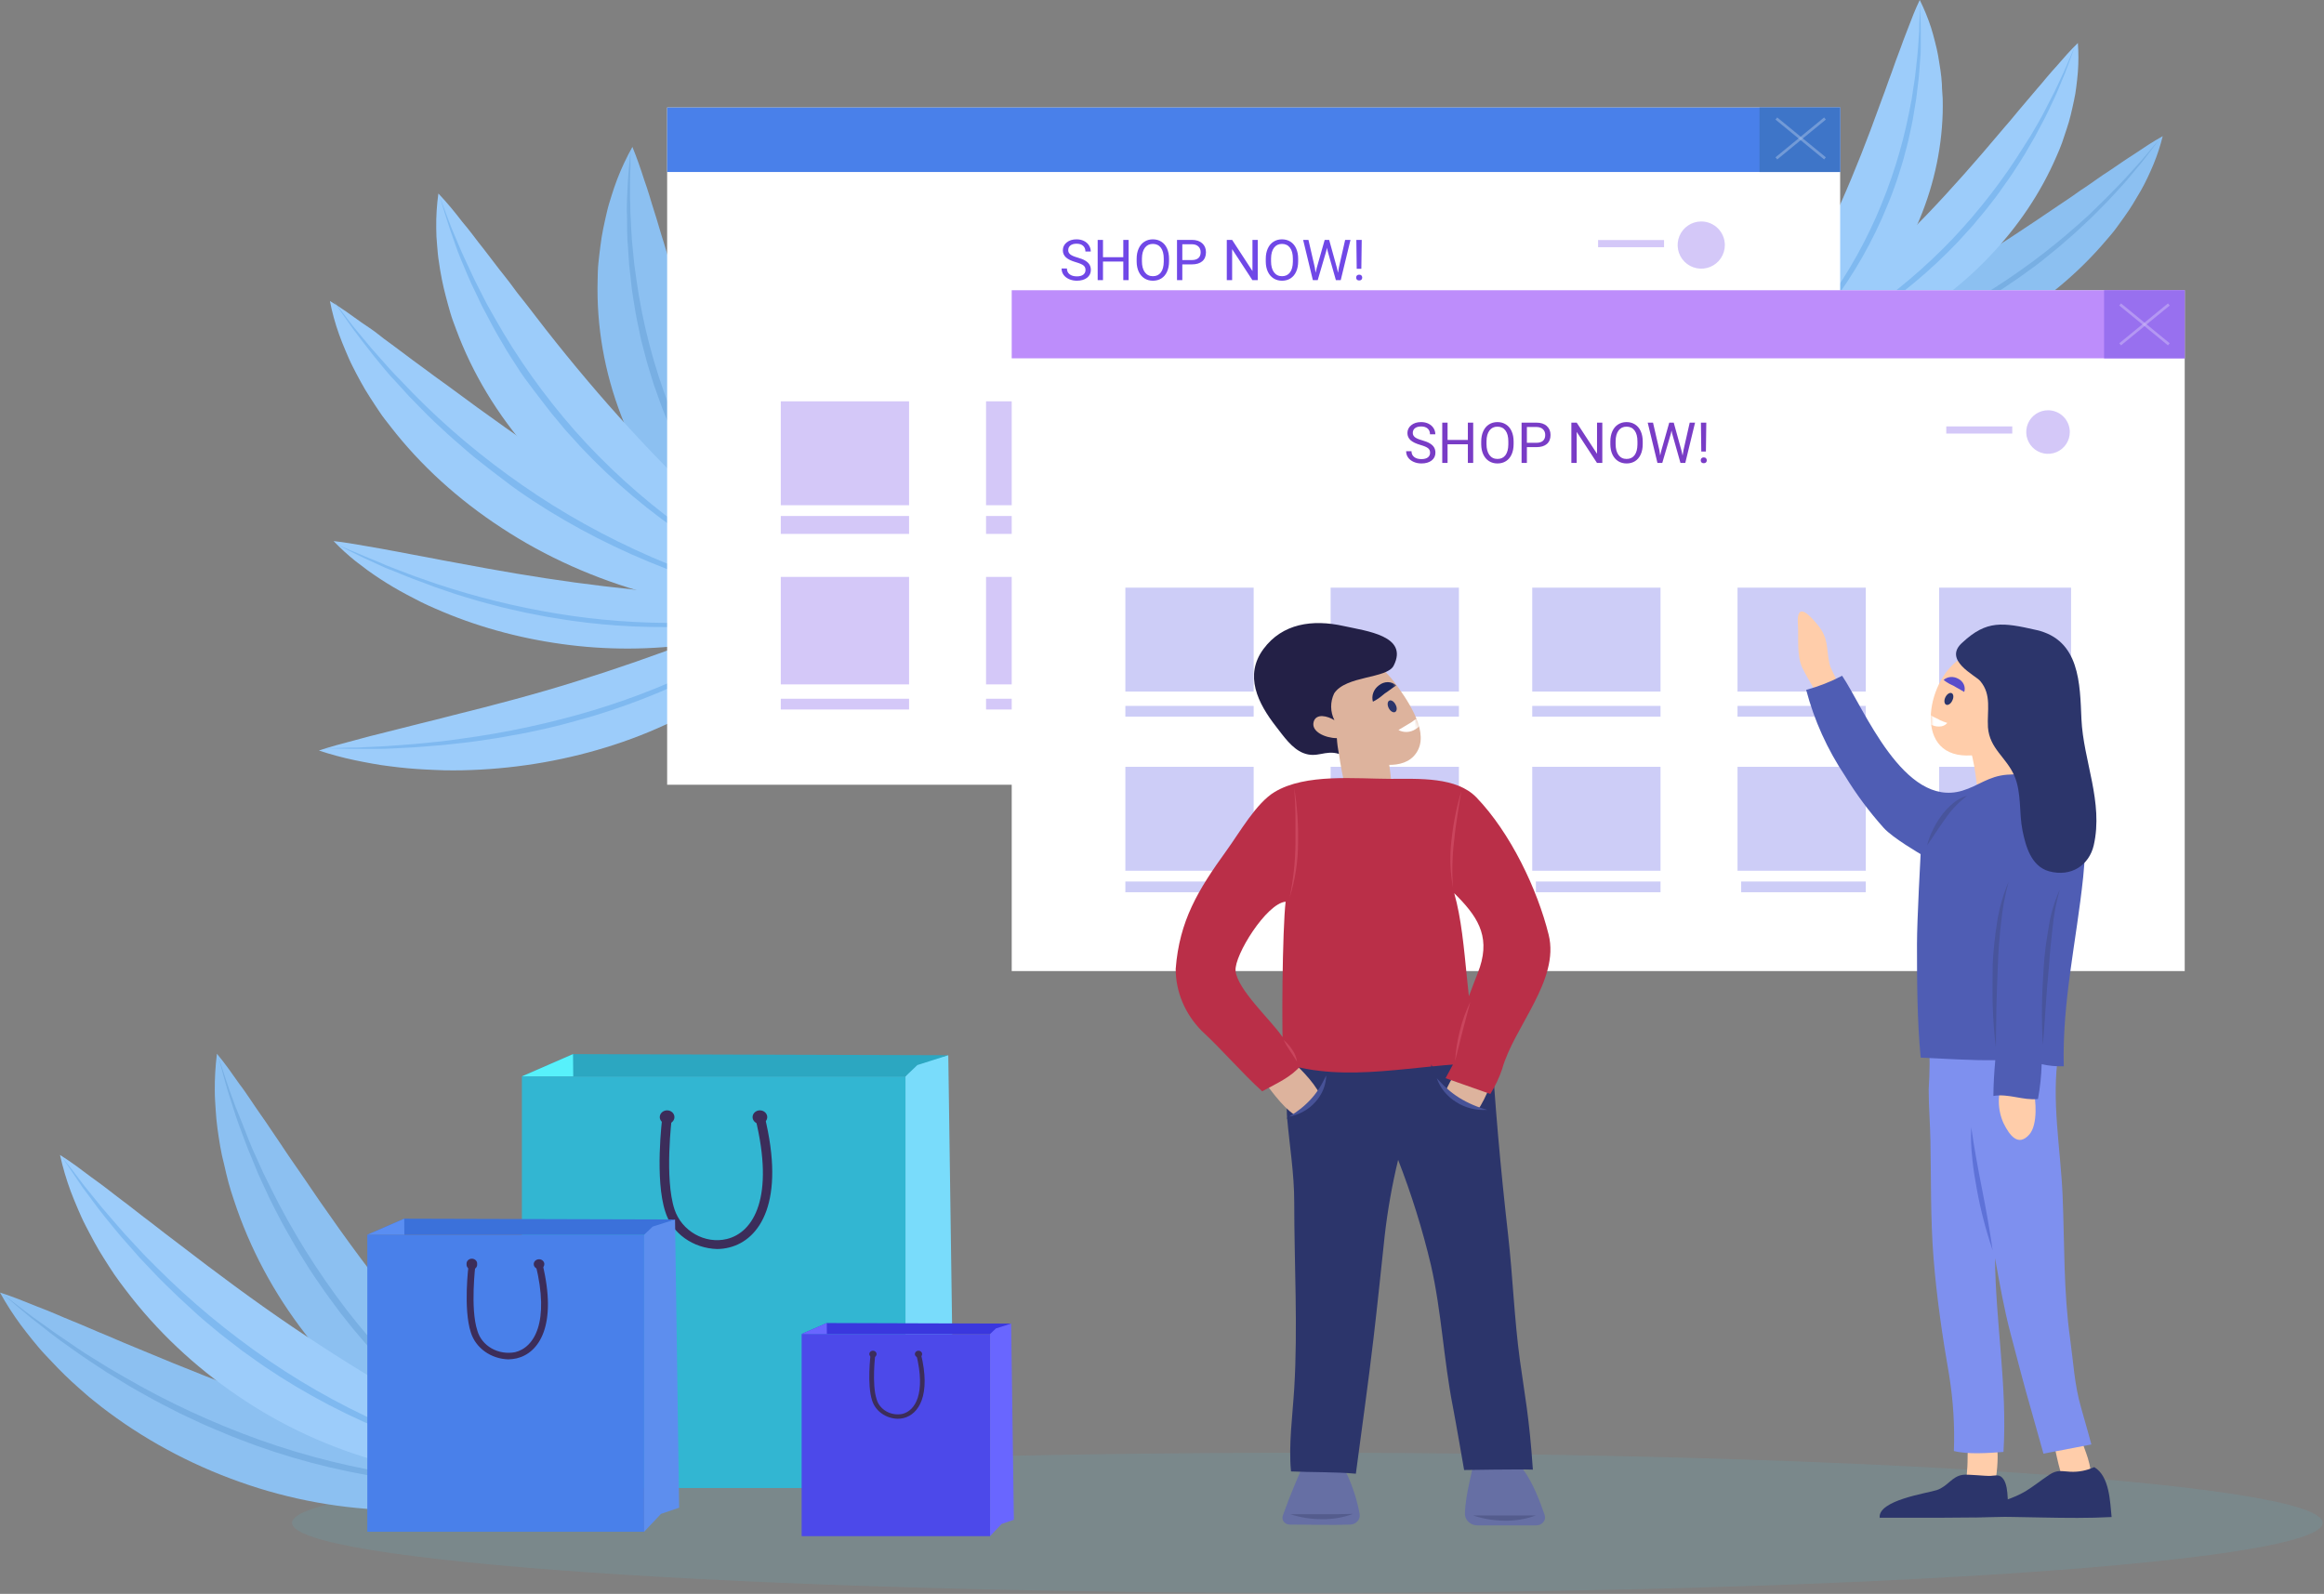 <svg width="640" height="439" viewBox="0 0 640 439" fill="none" xmlns="http://www.w3.org/2000/svg">
<rect x="0" y="0" width="640" height="439" fill="#808080" stroke="none"/>
<path opacity="0.39" d="M360.025 438.754C514.441 438.754 639.62 430.108 639.62 419.443C639.62 408.778 514.441 400.132 360.025 400.132C205.608 400.132 80.429 408.778 80.429 419.443C80.429 430.108 205.608 438.754 360.025 438.754Z" fill="#49CDEA" fill-opacity="0.28"/>
<path d="M228.14 171.73C226.366 168.869 224.75 166.122 223.154 163.392C221.557 160.662 220.059 157.964 218.581 155.217C215.625 149.871 212.846 144.623 210.224 139.375C205.001 128.879 200.37 118.449 196.428 107.839C192.486 97.228 188.761 86.438 185.391 75.288C184.977 73.882 184.504 72.492 184.07 71.086C183.636 69.68 183.262 68.274 182.809 66.852C181.882 64.024 181.133 61.163 180.187 58.269C179.695 56.814 179.3 55.359 178.847 53.904C178.394 52.449 177.921 50.961 177.389 49.49C176.443 46.531 175.418 43.539 174.156 40.465C172.54 43.348 171.144 46.313 169.978 49.343C169.406 50.83 168.894 52.351 168.421 53.871C167.948 55.392 167.455 56.912 167.12 58.449C166.41 61.522 165.701 64.629 165.346 67.751C165.129 69.304 164.972 70.874 164.794 72.443C164.617 74.013 164.617 75.566 164.578 77.152C164.238 89.834 166.442 102.475 171.101 114.558C175.748 126.737 182.954 138.139 192.387 148.236C197.125 153.254 202.505 157.831 208.431 161.888C211.395 163.923 214.53 165.781 217.812 167.446C221.048 169.195 224.513 170.632 228.14 171.73Z" fill="#8CC0F1"/>
<path d="M228.14 172.717C222.857 168.63 218.029 164.162 213.716 159.366C209.359 154.638 205.372 149.687 201.779 144.543C194.565 134.234 188.715 123.319 184.331 111.985C179.975 100.636 176.944 88.973 175.279 77.152L174.662 72.718L174.224 68.268C173.886 65.306 173.826 62.329 173.647 59.351C173.528 57.862 173.647 56.373 173.508 54.868V50.402C173.508 48.913 173.508 47.424 173.627 45.935V41.452C173.369 44.43 173.05 47.408 172.891 50.385L172.672 54.868C172.672 56.373 172.553 57.862 172.672 59.351C172.672 62.345 172.672 65.339 172.951 68.333L173.249 72.816L173.747 77.283C174.005 80.277 174.562 83.238 175.04 86.216C175.279 87.705 175.637 89.161 175.935 90.65C176.234 92.139 176.512 93.611 176.93 95.067L178.084 99.468C178.482 100.925 178.959 102.381 179.397 103.837L180.073 106.013L180.849 108.172C181.367 109.612 181.844 111.052 182.401 112.475C186.834 123.927 192.89 134.91 200.446 145.198C204.254 150.323 208.461 155.242 213.04 159.922C215.347 162.229 217.735 164.487 220.262 166.647C222.729 168.805 225.361 170.832 228.14 172.717Z" fill="#78AFE3"/>
<path d="M225.112 161.86C222.154 163.254 219.295 164.549 216.457 165.828C213.618 167.107 210.819 168.304 208.04 169.501C202.482 171.879 197.003 174.109 191.544 176.24C180.606 180.47 169.708 184.225 158.572 187.718C147.436 191.21 136.121 194.178 124.389 197.097L119.982 198.228L115.536 199.327C112.558 200.13 109.58 200.786 106.503 201.606C104.995 202.016 103.466 202.36 101.918 202.754C100.37 203.147 98.841 203.557 97.293 204C94.176 204.82 91.04 205.639 87.824 206.722C90.98 207.769 94.216 208.646 97.511 209.345C99.139 209.69 100.767 210.001 102.394 210.296C104.022 210.591 105.69 210.87 107.337 211.05C110.625 211.49 113.938 211.791 117.263 211.952C118.93 212.051 120.597 212.1 122.285 212.165C123.972 212.231 125.62 212.165 127.307 212.165C140.806 211.889 154.156 209.761 166.81 205.869C179.576 201.978 191.411 196.255 201.767 188.964C206.92 185.301 211.579 181.189 215.663 176.699C217.71 174.461 219.56 172.105 221.201 169.649C222.865 167.186 224.177 164.572 225.112 161.86Z" fill="#9CCCFA"/>
<path d="M226.121 161.86C221.997 165.791 217.453 169.416 212.543 172.692C207.685 176.006 202.58 179.072 197.258 181.873C186.603 187.442 175.242 192.056 163.373 195.635C151.494 199.207 139.223 201.842 126.728 203.504L122.044 204.136L117.319 204.621C114.183 204.978 111.026 205.14 107.87 205.399C106.282 205.528 104.694 205.593 103.126 205.674L98.362 205.901C96.774 205.901 95.186 205.901 93.597 205.998L88.833 206.111C92.009 206.111 95.186 206.273 98.382 206.273H103.146C104.734 206.273 106.322 206.273 107.91 206.16C111.086 205.982 114.282 205.884 117.438 205.577L122.202 205.188L126.927 204.67C130.103 204.362 133.22 203.828 136.356 203.375C137.944 203.148 139.473 202.824 141.041 202.549C142.609 202.274 144.157 202.015 145.706 201.675L150.331 200.671C151.859 200.331 153.388 199.926 154.916 199.554L157.199 198.938L159.462 198.307C160.971 197.886 162.499 197.481 163.988 197.012C175.979 193.367 187.4 188.579 198.012 182.747C203.289 179.82 208.328 176.618 213.099 173.162C215.461 171.429 217.764 169.632 219.948 167.738C222.163 165.892 224.225 163.929 226.121 161.86Z" fill="#7FB9F0"/>
<path d="M224.102 166.407C220.703 164.784 217.502 163.323 214.34 161.814C211.178 160.304 208.115 158.746 205.092 157.237C199.025 154.186 193.235 151.102 187.485 147.986C176.082 141.721 165.273 135.197 154.721 128.331C144.168 121.466 133.991 114.179 123.676 106.518C122.391 105.561 121.067 104.619 119.723 103.662C118.38 102.704 117.154 101.714 115.771 100.74C113.103 98.842 110.554 96.813 107.867 94.865C106.483 93.908 105.179 92.885 103.914 91.879C102.65 90.873 101.089 89.883 99.606 88.86C96.82 86.848 94.014 84.819 90.852 82.904C91.452 86.013 92.297 89.087 93.382 92.106C93.915 93.599 94.508 95.093 95.14 96.569C95.773 98.046 96.385 99.523 97.117 100.935C98.579 103.808 100.081 106.681 101.879 109.423C102.748 110.803 103.677 112.166 104.586 113.546C105.495 114.925 106.562 116.208 107.57 117.522C115.804 128.146 126.136 137.57 138.141 145.405C150.238 153.357 163.953 159.489 178.651 163.518C185.974 165.483 193.534 166.794 201.199 167.429C205.032 167.762 208.889 167.859 212.739 167.721C216.576 167.639 220.388 167.198 224.102 166.407Z" fill="#9CCCFA"/>
<path d="M225.112 166.795C218.008 165.81 211.024 164.308 204.241 162.308C197.44 160.387 190.793 158.115 184.338 155.505C171.449 150.26 159.283 143.882 148.051 136.482C136.825 129.072 126.487 120.79 117.18 111.749L113.76 108.355L110.42 104.864C108.068 102.563 106.013 100.116 103.878 97.734C102.772 96.559 101.783 95.319 100.756 94.096L97.692 90.425C96.684 89.185 95.716 87.912 94.787 86.656L91.862 82.904C93.641 85.498 95.4 88.092 97.257 90.653L100.123 94.438C101.092 95.711 102.1 96.984 103.068 98.207C105.044 100.638 107.021 103.102 109.333 105.5L112.594 109.089L115.994 112.564C118.227 114.93 120.678 117.132 123.069 119.368C124.255 120.493 125.56 121.554 126.785 122.631C128.01 123.707 129.256 124.817 130.58 125.894L134.533 129.01C135.837 130.054 137.201 131.016 138.485 132.028L140.462 133.529L142.438 134.965C143.841 135.927 145.205 136.906 146.628 137.82C158.027 145.316 170.467 151.663 183.686 156.729C190.265 159.228 197.031 161.375 203.944 163.157C207.403 164.021 210.901 164.788 214.419 165.441C217.945 166.078 221.516 166.53 225.112 166.795Z" fill="#7FB9F0"/>
<path d="M222.083 163.834C219.319 161.575 216.732 159.398 214.185 157.287C211.638 155.175 209.189 152.933 206.76 150.739C201.922 146.434 197.282 142.162 192.8 137.873C183.776 129.263 175.482 120.539 167.544 111.519C159.606 102.5 152.123 93.252 144.659 83.43C143.75 82.219 142.684 81.024 141.815 79.796C140.946 78.569 139.979 77.325 139.011 76.097C137.037 73.658 135.24 71.186 133.245 68.633C132.218 67.389 131.271 66.096 130.303 64.835C129.336 63.575 128.328 62.282 127.242 61.021C125.268 58.451 123.155 55.849 120.726 53.295C120.284 56.452 120.086 59.628 120.134 62.806C120.134 64.377 120.213 65.948 120.371 67.52C120.489 69.157 120.627 70.679 120.884 72.218C121.314 75.341 121.933 78.444 122.74 81.515C123.135 83.054 123.57 84.576 124.004 86.115C124.438 87.653 125.031 89.143 125.584 90.649C130.075 102.802 136.982 114.249 146.021 124.516C155.062 134.883 166.254 143.834 179.076 150.952C185.486 154.484 192.339 157.431 199.513 159.742C203.109 160.898 206.797 161.844 210.551 162.574C214.325 163.359 218.194 163.781 222.083 163.834Z" fill="#9CCCFA"/>
<path d="M223.093 164.821C216.517 162.308 210.226 159.316 204.295 155.881C198.332 152.522 192.632 148.858 187.226 144.911C176.442 136.99 166.716 128.141 158.215 118.516C149.759 108.868 142.44 98.577 136.357 87.783L134.072 83.739L131.966 79.612C130.515 76.878 129.323 74.062 127.992 71.294C127.316 69.903 126.74 68.495 126.144 67.07L124.355 62.846C123.779 61.438 123.302 59.997 122.746 58.572L121.136 54.282C122.031 57.18 122.885 60.095 123.859 62.977L125.349 67.267C125.866 68.707 126.362 70.148 126.978 71.556C128.19 74.373 129.303 77.238 130.694 80.005L132.681 84.181L134.867 88.307C136.258 91.074 137.907 93.743 139.497 96.494C140.292 97.853 141.206 99.146 142.04 100.472C142.875 101.799 143.729 103.141 144.683 104.418L147.525 108.201C148.459 109.494 149.512 110.739 150.446 112L151.916 113.899L153.466 115.749C154.519 116.977 155.453 118.238 156.606 119.45C165.178 129.183 175.116 138.048 186.213 145.86C191.78 149.727 197.641 153.299 203.759 156.552C206.839 158.19 209.978 159.663 213.197 161.055C216.389 162.492 219.695 163.75 223.093 164.821Z" fill="#7FB9F0"/>
<path d="M225.112 165.084C221.986 165.084 219.018 165.084 216.07 164.957C213.122 164.83 210.234 164.783 207.385 164.672C201.687 164.451 196.101 164.15 190.627 163.771C179.627 163.012 168.864 161.873 158.259 160.433C147.655 158.994 136.931 157.144 126.069 155.088C124.704 154.819 123.339 154.581 121.954 154.328L117.839 153.537C115.049 153.063 112.299 152.462 109.45 151.956C108.026 151.719 106.621 151.418 105.177 151.165C103.733 150.912 102.308 150.643 100.824 150.406C97.916 149.9 94.889 149.362 91.862 149.03C93.739 150.99 95.774 152.85 97.955 154.597C99.05 155.451 100.158 156.29 101.279 157.112C102.407 157.934 103.554 158.694 104.761 159.5C107.122 161.043 109.578 162.49 112.121 163.834C113.387 164.514 114.673 165.163 115.959 165.827C117.245 166.491 118.591 167.045 119.916 167.646C130.764 172.421 142.533 175.714 154.737 177.389C166.969 179.096 179.483 179.053 191.695 177.262C197.809 176.358 203.78 174.921 209.502 172.976C212.361 172.012 215.132 170.886 217.791 169.607C220.438 168.326 222.894 166.808 225.112 165.084Z" fill="#9CCCFA"/>
<path d="M226.121 166.335C220.655 167.909 215.029 169.078 209.309 169.826C203.62 170.659 197.873 171.201 192.102 171.45C180.558 171.867 168.993 171.262 157.607 169.648C146.224 168.015 135.058 165.493 124.26 162.114L120.304 160.847L116.349 159.467C113.659 158.574 111.068 157.502 108.437 156.512C107.112 156.041 105.826 155.489 104.481 154.888L100.526 153.264C99.22 152.728 97.974 152.128 96.708 151.641L92.871 150.017C95.344 151.267 97.796 152.534 100.308 153.735L104.106 155.473C105.391 156.057 106.637 156.658 107.943 157.096C110.553 158.152 113.125 159.272 115.854 160.214L119.81 161.708L123.766 163.055C126.436 163.997 129.185 164.777 131.934 165.589C133.299 165.994 134.703 166.319 136.088 166.693C137.472 167.066 138.837 167.44 140.261 167.732L144.474 168.69C145.878 168.982 147.303 169.242 148.727 169.518L150.843 169.924L152.979 170.265C154.423 170.492 155.847 170.752 157.271 170.947C168.768 172.576 180.459 173.083 192.102 172.457C197.909 172.123 203.683 171.477 209.388 170.525C212.236 170.021 215.065 169.469 217.854 168.787C220.672 168.121 223.434 167.302 226.121 166.335Z" fill="#7FB9F0"/>
<path d="M477.479 108.565C479.088 106.215 480.557 103.963 482.027 101.711C483.496 99.459 484.847 97.256 486.217 95.053C488.865 90.702 491.427 86.35 493.903 81.999C498.749 73.334 503.038 64.718 506.951 55.89C510.863 47.062 514.338 38.152 517.675 28.883C518.072 27.725 518.549 26.582 518.966 25.407C519.383 24.233 519.78 23.074 520.217 21.899C521.13 19.549 521.885 17.15 522.818 14.768C523.295 13.56 523.692 12.353 524.149 11.145C524.606 9.938 525.063 8.698 525.559 7.474C526.492 5.026 527.426 2.578 528.677 0C529.909 2.484 530.951 5.029 531.795 7.621C532.192 8.893 532.55 10.182 532.867 11.472C533.185 12.761 533.523 14.05 533.741 15.355C534.178 17.95 534.635 20.577 534.774 23.204C534.774 24.51 534.933 25.832 534.992 27.153C535.052 28.475 534.992 29.781 534.992 31.102C534.683 41.755 532.255 52.294 527.803 62.303C523.367 72.367 516.835 81.72 508.5 89.946C504.322 94.01 499.628 97.697 494.499 100.944C491.937 102.558 489.243 104.025 486.436 105.334C483.615 106.696 480.608 107.78 477.479 108.565Z" fill="#9CCCFA"/>
<path d="M477.479 109.552C482.04 106.269 486.239 102.662 490.026 98.773C493.881 94.92 497.44 90.873 500.681 86.656C507.125 78.201 512.465 69.213 516.614 59.842C520.754 50.445 523.814 40.751 525.755 30.888L526.472 27.181L527.03 23.457C527.468 20.975 527.647 18.477 527.946 15.995C528.106 14.753 528.165 13.496 528.265 12.255L528.524 8.499C528.524 7.241 528.524 6 528.643 4.743L528.783 0.987C528.783 3.485 528.962 6 528.962 8.499V12.271C528.962 13.529 528.962 14.786 528.822 16.027C528.623 18.542 528.504 21.057 528.145 23.555L527.687 27.295L527.07 31.035C526.711 33.55 526.114 35.934 525.576 38.498C525.317 39.723 524.939 40.947 524.62 42.188C524.302 43.43 524.003 44.654 523.585 45.863L522.429 49.521C522.031 50.746 521.553 51.938 521.135 53.146L520.458 54.894L519.721 56.674C519.203 57.866 518.745 59.074 518.207 60.25C514.005 69.718 508.478 78.755 501.737 87.179C498.354 91.359 494.648 95.357 490.644 99.149C488.652 101.011 486.541 102.84 484.35 104.587C482.194 106.363 479.899 108.021 477.479 109.552Z" fill="#7FB9F0"/>
<path d="M480.507 104.016C483.399 102.796 486.152 101.609 488.864 100.422C491.577 99.235 494.189 98.015 496.842 96.828C502.028 94.421 507.067 91.987 511.96 89.526C521.753 84.648 531.087 79.395 540.201 73.915C549.316 68.434 558.151 62.531 567.146 56.417C568.263 55.653 569.42 54.904 570.557 54.124C571.693 53.343 572.79 52.498 573.947 51.782C576.261 50.254 578.495 48.53 580.868 47.05C582.065 46.286 583.201 45.424 584.378 44.659C585.555 43.895 586.771 43.033 588.008 42.269C590.421 40.643 592.855 39.017 595.587 37.504C594.944 40.108 594.105 42.677 593.074 45.196C592.555 46.448 591.997 47.668 591.419 48.904C590.84 50.14 590.222 51.343 589.544 52.53C588.168 54.888 586.791 57.279 585.156 59.523C584.358 60.678 583.521 61.8 582.703 62.922C581.885 64.044 580.948 65.117 580.03 66.174C572.681 74.87 563.617 82.513 553.205 88.794C542.816 95.105 531.132 99.857 518.701 102.829C512.511 104.281 506.144 105.176 499.714 105.495C496.505 105.664 493.285 105.636 490.081 105.414C486.833 105.26 483.619 104.79 480.507 104.016Z" fill="#8CC0F1"/>
<path d="M480.507 104.617C486.421 104.004 492.254 102.961 497.939 101.499C503.653 100.088 509.25 98.383 514.699 96.393C525.615 92.374 535.971 87.407 545.586 81.579C555.225 75.711 564.163 69.112 572.278 61.869L575.325 59.138L578.254 56.263C580.232 54.405 582.053 52.434 583.952 50.511C584.902 49.558 585.792 48.556 586.683 47.571L589.334 44.63C590.224 43.645 591.055 42.611 591.926 41.593L594.578 38.491C592.975 40.608 591.412 42.724 589.75 44.792L587.197 47.861C586.346 48.895 585.495 49.929 584.585 50.915C582.765 52.886 581.004 54.906 579.065 56.812L576.196 59.704L573.208 62.515C571.229 64.405 569.132 66.166 567.054 67.975C566.006 68.88 564.898 69.704 563.829 70.593C562.761 71.481 561.633 72.418 560.544 73.194L557.161 75.649C556.033 76.473 554.846 77.265 553.698 78.04L551.957 79.236L550.157 80.383C548.95 81.126 547.782 81.902 546.555 82.645C536.844 88.524 526.317 93.448 515.193 97.314C509.641 99.226 503.944 100.845 498.137 102.161C495.229 102.775 492.32 103.324 489.372 103.777C486.443 104.216 483.482 104.497 480.507 104.617Z" fill="#78AFE3"/>
<path d="M482.526 101.648C484.938 99.835 487.21 98.07 489.443 96.322C491.675 94.574 493.828 92.826 495.941 91.094C500.186 87.615 504.252 84.168 508.179 80.688C516.052 73.728 523.387 66.654 530.443 59.319C537.498 51.983 544.156 44.37 550.833 36.447C551.65 35.45 552.527 34.47 553.384 33.474C554.241 32.477 555.038 31.464 555.896 30.451C557.65 28.458 559.264 26.4 561.058 24.358C561.975 23.345 562.812 22.299 563.689 21.253C564.566 20.208 565.483 19.179 566.42 18.149C568.233 16.042 570.067 13.934 572.22 11.843C572.419 14.509 572.419 17.183 572.22 19.848C572.12 21.172 571.961 22.479 571.801 23.802C571.642 25.125 571.442 26.432 571.143 27.723C570.585 30.304 570.027 32.934 569.15 35.467C568.732 36.741 568.313 38.015 567.875 39.29C567.436 40.564 566.878 41.789 566.34 43.047C562.025 53.079 555.729 62.461 547.704 70.82C539.7 79.232 529.95 86.421 518.902 92.058C513.402 94.839 507.547 97.118 501.442 98.855C498.401 99.717 495.291 100.405 492.134 100.913C488.976 101.458 485.753 101.705 482.526 101.648Z" fill="#9CCCFA"/>
<path d="M482.526 102.643C488.03 100.718 493.313 98.387 498.312 95.678C503.377 93.001 508.234 90.063 512.854 86.881C522.076 80.548 530.463 73.423 537.874 65.626C545.278 57.755 551.772 49.325 557.271 40.446L559.343 37.176L561.316 33.775C562.638 31.519 563.743 29.197 564.947 26.892C565.578 25.764 566.111 24.586 566.663 23.409L568.301 19.91C568.854 18.749 569.327 17.556 569.821 16.378L571.36 12.83C570.491 15.234 569.663 17.654 568.716 20.041L567.236 23.605C566.742 24.782 566.269 25.992 565.697 27.153C564.572 29.491 563.526 31.846 562.263 34.135L560.428 37.585L558.455 40.986C557.192 43.275 555.692 45.466 554.272 47.689C553.561 48.801 552.752 49.864 551.983 50.959C551.213 52.055 550.483 53.134 549.654 54.23L547.188 57.418C546.359 58.464 545.471 59.478 544.603 60.524L543.321 62.078L541.959 63.582C541.032 64.579 540.144 65.609 539.216 66.59C531.736 74.477 523.166 81.611 513.683 87.846C508.955 90.939 503.985 93.768 498.805 96.316C496.201 97.574 493.557 98.768 490.912 99.847C488.194 100.93 485.392 101.863 482.526 102.643Z" fill="#7FB9F0"/>
<path d="M156.972 410.717C154.325 408.246 151.827 405.859 149.384 403.49C146.941 401.121 144.572 398.735 142.259 396.383C137.608 391.702 133.142 387.015 128.86 382.322C120.255 372.931 112.297 363.42 104.672 353.603C97.048 343.785 89.867 333.627 82.724 323.043C81.835 321.713 80.873 320.418 79.985 319.089C79.097 317.759 78.134 316.396 77.283 315.066C75.432 312.39 73.674 309.646 71.731 306.919C70.75 305.573 69.88 304.175 68.918 302.795C67.956 301.414 67.067 300.016 65.975 298.636C64.014 295.841 62.052 293.011 59.739 290.233C59.313 293.627 59.115 297.043 59.147 300.46C59.147 302.164 59.276 303.868 59.387 305.573C59.498 307.277 59.628 308.982 59.868 310.686C60.349 314.095 60.831 317.418 61.719 320.725C62.089 322.429 62.515 324.134 62.922 325.702C63.329 327.27 63.903 328.974 64.439 330.61C68.762 343.767 75.388 356.185 84.056 367.374C92.713 378.663 103.448 388.47 115.776 396.349C121.92 400.233 128.496 403.501 135.393 406.098C138.831 407.332 142.355 408.351 145.942 409.149C149.54 410.065 153.241 410.591 156.972 410.717Z" fill="#8CC0F1"/>
<path d="M157.305 411.551C151.035 408.747 145.047 405.439 139.409 401.666C133.707 397.965 128.262 393.941 123.105 389.616C112.814 380.924 103.547 371.258 95.456 360.777C87.392 350.254 80.416 339.058 74.618 327.337L72.453 322.94L70.436 318.474C69.048 315.526 67.9 312.458 66.734 309.458C66.087 307.958 65.55 306.407 64.884 304.89L63.2 300.305C62.644 298.771 62.182 297.203 61.663 295.669L60.127 291.033C60.979 294.17 61.775 297.306 62.718 300.425L64.199 305.095C64.698 306.646 65.18 308.197 65.753 309.731C66.901 312.782 67.974 315.884 69.288 318.883L71.139 323.417L73.212 327.9C74.544 330.899 76.117 333.797 77.635 336.728C78.393 338.194 79.263 339.609 80.077 341.057C80.892 342.506 81.688 343.938 82.576 345.335L85.222 349.562C86.111 350.96 87.073 352.306 88.017 353.687L89.423 355.749L90.904 357.778C91.903 359.107 92.865 360.471 93.883 361.8C102.055 372.391 111.539 382.069 122.143 390.638C127.412 394.881 132.976 398.804 138.798 402.382C141.741 404.086 144.72 405.79 147.792 407.375C150.862 408.955 154.04 410.35 157.305 411.551Z" fill="#78AFE3"/>
<path d="M151.957 406.677C148.255 405.978 144.813 405.262 141.389 404.547C137.966 403.831 134.597 403.047 131.266 402.297C124.641 400.746 118.201 399.144 111.853 397.439C99.176 394.031 86.943 390.144 74.84 385.866C62.737 381.588 50.708 376.765 38.493 371.652C36.976 371.004 35.421 370.391 33.885 369.743L29.259 367.766C26.113 366.505 23.059 365.09 19.839 363.812C18.229 363.181 16.674 362.482 15.064 361.8C13.454 361.119 11.826 360.471 10.16 359.84C6.884 358.511 3.59 357.147 0 356.022C1.685 359.063 3.57 362.006 5.644 364.834C6.699 366.249 7.773 367.629 8.883 368.993C9.993 370.356 11.104 371.72 12.307 372.998C14.694 375.555 17.119 378.111 19.709 380.498C21.023 381.708 22.356 382.867 23.688 384.043C25.021 385.219 26.446 386.293 27.871 387.452C39.238 396.239 52.108 403.23 65.957 408.143C79.818 413.098 94.525 415.747 109.392 415.966C116.785 416.028 124.163 415.348 131.396 413.938C134.999 413.244 138.543 412.31 142 411.143C145.495 410.014 148.836 408.515 151.957 406.677Z" fill="#8CC0F1"/>
<path d="M152.771 407.172C145.939 408.071 139.033 408.402 132.136 408.16C125.231 408.002 118.345 407.432 111.52 406.456C97.85 404.503 84.448 401.2 71.546 396.604C58.598 391.963 46.16 386.193 34.404 379.373L29.999 376.816L25.668 374.123C22.763 372.419 20.006 370.391 17.174 368.499C15.749 367.578 14.38 366.573 13.01 365.584L8.883 362.636C7.514 361.647 6.2 360.573 4.849 359.551L0.814 356.449C3.387 358.647 5.922 360.863 8.55 362.994L12.566 366.13C13.898 367.186 15.212 368.243 16.619 369.232C19.376 371.192 22.171 373.237 24.984 375.078L29.259 377.89L33.645 380.566C36.532 382.407 39.567 383.975 42.565 385.679C44.045 386.514 45.618 387.247 47.136 388.048C48.653 388.849 50.19 389.633 51.763 390.332L56.463 392.514C58.036 393.213 59.628 393.86 61.219 394.525L63.607 395.531L66.031 396.468C67.66 397.065 69.251 397.712 70.898 398.292C83.928 402.93 97.507 406.134 111.353 407.836C118.246 408.645 125.188 409.038 132.136 409.013C135.597 409.013 139.057 408.842 142.518 408.552C145.965 408.298 149.389 407.837 152.771 407.172Z" fill="#78AFE3"/>
<path d="M149.088 404.445C145.738 402.877 142.592 401.326 139.465 399.775C136.337 398.224 133.321 396.656 130.341 395.105C124.37 391.968 118.552 388.81 112.889 385.628C101.6 379.186 90.848 372.453 80.337 365.329C69.825 358.204 59.646 350.62 49.32 342.677C48.024 341.672 46.692 340.7 45.396 339.695L41.492 336.661C38.789 334.667 36.236 332.553 33.497 330.525C32.127 329.52 30.813 328.446 29.444 327.406C28.074 326.366 26.686 325.327 25.261 324.321C22.467 322.225 19.709 320.094 16.526 318.117C17.27 321.489 18.246 324.814 19.45 328.071C20.061 329.673 20.709 331.275 21.393 332.86C22.078 334.445 22.763 336.03 23.559 337.547C25.15 340.615 26.742 343.7 28.63 346.615C29.555 348.08 30.48 349.546 31.461 350.995C32.442 352.444 33.515 353.841 34.57 355.239C43.074 366.484 53.527 376.365 65.513 384.486C77.491 392.69 90.949 398.881 105.265 402.774C112.377 404.677 119.693 405.86 127.084 406.302C130.78 406.551 134.491 406.551 138.188 406.302C141.887 406.073 145.545 405.45 149.088 404.445Z" fill="#9CCCFA"/>
<path d="M149.736 405.109C142.883 404.286 136.126 402.894 129.545 400.95C122.907 399.095 116.404 396.852 110.076 394.235C97.403 388.975 85.379 382.479 74.211 374.856C63.011 367.194 52.62 358.577 43.176 349.12L39.641 345.557L36.236 341.893C33.904 339.473 31.813 336.899 29.61 334.394C28.482 333.149 27.464 331.837 26.409 330.559L23.263 326.673C22.226 325.377 21.264 324.031 20.246 322.701L17.174 318.815C19.025 321.56 20.875 324.321 22.726 327.031L25.706 331.036C26.686 332.365 27.667 333.712 28.741 335.007C30.85 337.581 32.904 340.206 35.181 342.694L38.493 346.461L41.973 350.125C44.249 352.597 46.729 354.898 49.135 357.25C50.356 358.426 51.651 359.516 52.836 360.658C54.02 361.8 55.334 362.942 56.667 364.067L60.59 367.323C61.904 368.396 63.274 369.402 64.624 370.442L66.642 372.01L68.733 373.493C70.121 374.481 71.49 375.487 72.915 376.441C84.243 384.1 96.511 390.501 109.466 395.513C115.903 398.007 122.512 400.108 129.249 401.803C132.617 402.621 136.004 403.354 139.428 403.933C142.831 404.538 146.275 404.93 149.736 405.109Z" fill="#7FB9F0"/>
<path d="M506.754 29.609H183.723V216.143H506.754V29.609Z" fill="white"/>
<path d="M506.754 29.609H183.723V47.374H506.754V29.609Z" fill="#4980EA"/>
<path d="M506.754 29.609H484.545V47.374H506.754V29.609Z" fill="#3E75C8"/>
<g opacity="0.52">
<path opacity="0.52" d="M489.186 32.642L502.578 43.62" stroke="white" stroke-width="0.75" stroke-miterlimit="10"/>
<path opacity="0.52" d="M502.578 32.642L489.186 43.62" stroke="white" stroke-width="0.75" stroke-miterlimit="10"/>
</g>
<path d="M296.292 72.221C295.037 71.861 294.123 71.419 293.55 70.896C292.981 70.368 292.696 69.718 292.696 68.946C292.696 68.072 293.044 67.351 293.74 66.783C294.441 66.209 295.35 65.922 296.467 65.922C297.229 65.922 297.907 66.069 298.501 66.364C299.1 66.658 299.562 67.064 299.887 67.582C300.217 68.1 300.382 68.667 300.382 69.281H298.912C298.912 68.611 298.699 68.085 298.272 67.704C297.846 67.318 297.244 67.125 296.467 67.125C295.746 67.125 295.182 67.285 294.776 67.605C294.375 67.92 294.174 68.359 294.174 68.923C294.174 69.375 294.365 69.758 294.745 70.073C295.131 70.383 295.784 70.667 296.703 70.926C297.627 71.185 298.348 71.472 298.866 71.787C299.389 72.097 299.775 72.46 300.024 72.876C300.278 73.293 300.405 73.783 300.405 74.346C300.405 75.245 300.055 75.966 299.354 76.51C298.653 77.048 297.716 77.317 296.543 77.317C295.781 77.317 295.07 77.172 294.41 76.883C293.75 76.588 293.24 76.187 292.879 75.679C292.524 75.172 292.346 74.595 292.346 73.95H293.816C293.816 74.621 294.062 75.151 294.555 75.542C295.053 75.928 295.715 76.121 296.543 76.121C297.315 76.121 297.907 75.964 298.318 75.649C298.729 75.334 298.935 74.905 298.935 74.362C298.935 73.818 298.745 73.399 298.364 73.105C297.983 72.805 297.292 72.511 296.292 72.221ZM310.81 77.165H309.34V72.038H303.749V77.165H302.286V66.074H303.749V70.843H309.34V66.074H310.81V77.165ZM321.939 71.978C321.939 73.064 321.756 74.014 321.39 74.826C321.025 75.634 320.507 76.251 319.836 76.677C319.166 77.104 318.384 77.317 317.49 77.317C316.617 77.317 315.843 77.104 315.167 76.677C314.492 76.246 313.966 75.634 313.59 74.842C313.22 74.044 313.029 73.123 313.019 72.076V71.277C313.019 70.21 313.204 69.268 313.575 68.451C313.946 67.633 314.469 67.008 315.144 66.577C315.825 66.14 316.602 65.922 317.475 65.922C318.364 65.922 319.146 66.138 319.821 66.569C320.502 66.996 321.025 67.618 321.39 68.436C321.756 69.248 321.939 70.195 321.939 71.277V71.978ZM320.484 71.261C320.484 69.946 320.22 68.938 319.692 68.237C319.164 67.532 318.425 67.179 317.475 67.179C316.551 67.179 315.822 67.532 315.289 68.237C314.761 68.938 314.489 69.913 314.474 71.162V71.978C314.474 73.252 314.741 74.255 315.274 74.986C315.812 75.713 316.551 76.076 317.49 76.076C318.435 76.076 319.166 75.733 319.684 75.047C320.202 74.357 320.469 73.369 320.484 72.084V71.261ZM325.595 72.823V77.165H324.133V66.074H328.223C329.437 66.074 330.386 66.384 331.072 67.004C331.762 67.623 332.108 68.443 332.108 69.464C332.108 70.54 331.77 71.371 331.095 71.955C330.424 72.534 329.462 72.823 328.208 72.823H325.595ZM325.595 71.627H328.223C329.005 71.627 329.604 71.444 330.021 71.079C330.437 70.708 330.645 70.175 330.645 69.479C330.645 68.819 330.437 68.291 330.021 67.895C329.604 67.499 329.033 67.293 328.307 67.278H325.595V71.627ZM346.367 77.165H344.897L339.314 68.618V77.165H337.844V66.074H339.314L344.912 74.659V66.074H346.367V77.165ZM357.496 71.978C357.496 73.064 357.313 74.014 356.947 74.826C356.582 75.634 356.064 76.251 355.394 76.677C354.723 77.104 353.941 77.317 353.047 77.317C352.174 77.317 351.4 77.104 350.724 76.677C350.049 76.246 349.523 75.634 349.147 74.842C348.777 74.044 348.586 73.123 348.576 72.076V71.277C348.576 70.21 348.761 69.268 349.132 68.451C349.503 67.633 350.026 67.008 350.701 66.577C351.382 66.14 352.159 65.922 353.032 65.922C353.921 65.922 354.703 66.138 355.378 66.569C356.059 66.996 356.582 67.618 356.947 68.436C357.313 69.248 357.496 70.195 357.496 71.277V71.978ZM356.041 71.261C356.041 69.946 355.777 68.938 355.249 68.237C354.721 67.532 353.982 67.179 353.032 67.179C352.108 67.179 351.379 67.532 350.846 68.237C350.318 68.938 350.046 69.913 350.031 71.162V71.978C350.031 73.252 350.298 74.255 350.831 74.986C351.369 75.713 352.108 76.076 353.047 76.076C353.992 76.076 354.723 75.733 355.241 75.047C355.759 74.357 356.026 73.369 356.041 72.084V71.261ZM362.081 73.668L362.295 75.131L362.607 73.813L364.801 66.074H366.035L368.175 73.813L368.48 75.154L368.716 73.661L370.437 66.074H371.908L369.219 77.165H367.886L365.601 69.083L365.425 68.237L365.25 69.083L362.881 77.165H361.548L358.867 66.074H360.329L362.081 73.668ZM374.894 74.034H373.621L373.522 66.074H375L374.894 74.034ZM373.469 76.456C373.469 76.228 373.538 76.037 373.675 75.885C373.817 75.728 374.025 75.649 374.299 75.649C374.574 75.649 374.782 75.728 374.924 75.885C375.066 76.037 375.137 76.228 375.137 76.456C375.137 76.685 375.066 76.875 374.924 77.028C374.782 77.175 374.574 77.249 374.299 77.249C374.025 77.249 373.817 77.175 373.675 77.028C373.538 76.875 373.469 76.685 373.469 76.456Z" fill="#7048E7"/>
<path opacity="0.3" d="M250.348 110.539H215.017V139.16H250.348V110.539Z" fill="#7048E7"/>
<path opacity="0.3" d="M250.348 142.121H215.017V147.056H250.348V142.121Z" fill="#7048E7"/>
<path opacity="0.3" d="M306.879 110.539H271.547V139.16H306.879V110.539Z" fill="#7048E7"/>
<path opacity="0.3" d="M306.879 142.121H271.547V147.056H306.879V142.121Z" fill="#7048E7"/>
<path opacity="0.3" d="M363.409 110.539H327.068V139.16H363.409V110.539Z" fill="#7048E7"/>
<path opacity="0.3" d="M363.409 142.121H327.068V147.056H363.409V142.121Z" fill="#7048E7"/>
<path opacity="0.3" d="M418.93 110.539H383.598V139.16H418.93V110.539Z" fill="#7048E7"/>
<path opacity="0.3" d="M418.93 142.121H383.598V147.056H418.93V142.121Z" fill="#7048E7"/>
<path opacity="0.3" d="M475.46 110.539H440.129V139.16H475.46V110.539Z" fill="#7048E7"/>
<path opacity="0.3" d="M475.46 142.121H440.129V147.056H475.46V142.121Z" fill="#7048E7"/>
<path opacity="0.3" d="M250.348 158.899H215.017V188.508H250.348V158.899Z" fill="#7048E7"/>
<path opacity="0.3" d="M250.348 192.456H215.017V195.417H250.348V192.456Z" fill="#7048E7"/>
<path opacity="0.3" d="M306.879 158.899H271.547V188.508H306.879V158.899Z" fill="#7048E7"/>
<path opacity="0.3" d="M306.879 192.456H271.547V195.417H306.879V192.456Z" fill="#7048E7"/>
<path opacity="0.3" d="M363.409 158.899H327.068V188.508H363.409V158.899Z" fill="#7048E7"/>
<path opacity="0.3" d="M363.409 192.456H327.068V195.417H363.409V192.456Z" fill="#7048E7"/>
<path opacity="0.3" d="M418.93 158.899H383.598V188.508H418.93V158.899Z" fill="#7048E7"/>
<path opacity="0.3" d="M418.93 192.456H383.598V195.417H418.93V192.456Z" fill="#7048E7"/>
<path opacity="0.3" d="M475.46 158.899H440.129V188.508H475.46V158.899Z" fill="#7048E7"/>
<path opacity="0.3" d="M475.46 192.456H440.129V195.417H475.46V192.456Z" fill="#7048E7"/>
<path opacity="0.3" d="M475 67.5C475 68.786 474.619 70.042 473.905 71.111C473.19 72.18 472.175 73.013 470.987 73.505C469.8 73.997 468.493 74.126 467.232 73.875C465.971 73.624 464.813 73.005 463.904 72.096C462.995 71.187 462.376 70.029 462.125 68.768C461.874 67.507 462.003 66.2 462.495 65.013C462.987 63.825 463.82 62.81 464.889 62.095C465.958 61.381 467.214 61 468.5 61C470.224 61 471.877 61.685 473.096 62.904C474.315 64.123 475 65.776 475 67.5Z" fill="#7048E7"/>
<path opacity="0.3" d="M458.261 66.112H440.091V68.087H458.261V66.112Z" fill="#7048E7"/>
<path d="M601.644 79.943H278.614V267.464H601.644V79.943Z" fill="white"/>
<path d="M601.644 79.943H278.614V98.695H601.644V79.943Z" fill="#BD8DFB"/>
<path d="M601.644 79.943H579.435V98.695H601.644V79.943Z" fill="#9870EF"/>
<g opacity="0.52">
<path opacity="0.52" d="M583.862 83.856L597.273 94.835" stroke="white" stroke-width="0.75" stroke-miterlimit="10"/>
<path opacity="0.52" d="M597.273 83.856L583.862 94.835" stroke="white" stroke-width="0.75" stroke-miterlimit="10"/>
</g>
<path d="M391.182 122.556C389.927 122.195 389.013 121.754 388.44 121.231C387.871 120.702 387.586 120.052 387.586 119.281C387.586 118.407 387.934 117.686 388.63 117.117C389.331 116.543 390.24 116.257 391.357 116.257C392.119 116.257 392.797 116.404 393.391 116.698C393.99 116.993 394.452 117.399 394.777 117.917C395.107 118.435 395.272 119.001 395.272 119.616H393.802C393.802 118.945 393.589 118.42 393.162 118.039C392.736 117.653 392.134 117.46 391.357 117.46C390.636 117.46 390.072 117.62 389.666 117.94C389.265 118.255 389.064 118.694 389.064 119.258C389.064 119.71 389.255 120.093 389.635 120.408C390.021 120.718 390.674 121.002 391.593 121.261C392.517 121.52 393.238 121.807 393.756 122.122C394.279 122.432 394.665 122.795 394.914 123.211C395.168 123.627 395.295 124.117 395.295 124.681C395.295 125.58 394.945 126.301 394.244 126.844C393.543 127.383 392.606 127.652 391.433 127.652C390.671 127.652 389.96 127.507 389.3 127.218C388.64 126.923 388.13 126.522 387.769 126.014C387.414 125.506 387.236 124.93 387.236 124.285H388.706C388.706 124.955 388.952 125.486 389.445 125.877C389.943 126.263 390.605 126.456 391.433 126.456C392.205 126.456 392.797 126.299 393.208 125.984C393.619 125.669 393.825 125.24 393.825 124.696C393.825 124.153 393.635 123.734 393.254 123.44C392.873 123.14 392.182 122.845 391.182 122.556ZM405.7 127.5H404.23V122.373H398.639V127.5H397.177V116.409H398.639V121.177H404.23V116.409H405.7V127.5ZM416.829 122.312C416.829 123.399 416.646 124.349 416.28 125.161C415.915 125.968 415.397 126.585 414.727 127.012C414.056 127.439 413.274 127.652 412.38 127.652C411.507 127.652 410.733 127.439 410.057 127.012C409.382 126.58 408.856 125.968 408.48 125.176C408.11 124.379 407.919 123.457 407.909 122.411V121.611C407.909 120.545 408.094 119.603 408.465 118.785C408.836 117.968 409.359 117.343 410.034 116.912C410.715 116.475 411.492 116.257 412.365 116.257C413.254 116.257 414.036 116.472 414.711 116.904C415.392 117.331 415.915 117.953 416.28 118.77C416.646 119.583 416.829 120.53 416.829 121.611V122.312ZM415.374 121.596C415.374 120.281 415.11 119.273 414.582 118.572C414.054 117.866 413.315 117.513 412.365 117.513C411.441 117.513 410.712 117.866 410.179 118.572C409.651 119.273 409.379 120.248 409.364 121.497V122.312C409.364 123.587 409.631 124.59 410.164 125.321C410.702 126.047 411.441 126.41 412.38 126.41C413.325 126.41 414.056 126.067 414.574 125.382C415.092 124.691 415.359 123.704 415.374 122.419V121.596ZM420.485 123.158V127.5H419.023V116.409H423.113C424.327 116.409 425.276 116.719 425.962 117.338C426.652 117.958 426.998 118.778 426.998 119.799C426.998 120.875 426.66 121.705 425.985 122.289C425.314 122.868 424.352 123.158 423.098 123.158H420.485ZM420.485 121.962H423.113C423.895 121.962 424.494 121.779 424.911 121.413C425.327 121.043 425.535 120.509 425.535 119.814C425.535 119.154 425.327 118.625 424.911 118.229C424.494 117.833 423.923 117.628 423.197 117.612H420.485V121.962ZM441.257 127.5H439.787L434.204 118.953V127.5H432.734V116.409H434.204L439.802 124.993V116.409H441.257V127.5ZM452.386 122.312C452.386 123.399 452.203 124.349 451.837 125.161C451.472 125.968 450.954 126.585 450.284 127.012C449.613 127.439 448.831 127.652 447.937 127.652C447.064 127.652 446.29 127.439 445.614 127.012C444.939 126.58 444.413 125.968 444.037 125.176C443.667 124.379 443.476 123.457 443.466 122.411V121.611C443.466 120.545 443.652 119.603 444.022 118.785C444.393 117.968 444.916 117.343 445.591 116.912C446.272 116.475 447.049 116.257 447.922 116.257C448.811 116.257 449.593 116.472 450.268 116.904C450.949 117.331 451.472 117.953 451.837 118.77C452.203 119.583 452.386 120.53 452.386 121.611V122.312ZM450.931 121.596C450.931 120.281 450.667 119.273 450.139 118.572C449.611 117.866 448.872 117.513 447.922 117.513C446.998 117.513 446.269 117.866 445.736 118.572C445.208 119.273 444.936 120.248 444.921 121.497V122.312C444.921 123.587 445.188 124.59 445.721 125.321C446.259 126.047 446.998 126.41 447.937 126.41C448.882 126.41 449.613 126.067 450.131 125.382C450.649 124.691 450.916 123.704 450.931 122.419V121.596ZM456.971 124.003L457.185 125.466L457.497 124.148L459.691 116.409H460.925L463.065 124.148L463.37 125.489L463.606 123.996L465.327 116.409H466.798L464.109 127.5H462.776L460.491 119.418L460.315 118.572L460.14 119.418L457.771 127.5H456.438L453.757 116.409H455.219L456.971 124.003ZM469.784 124.369H468.511L468.412 116.409H469.89L469.784 124.369ZM468.359 126.791C468.359 126.563 468.428 126.372 468.565 126.22C468.707 126.062 468.915 125.984 469.189 125.984C469.464 125.984 469.672 126.062 469.814 126.22C469.956 126.372 470.027 126.563 470.027 126.791C470.027 127.02 469.956 127.21 469.814 127.362C469.672 127.51 469.464 127.583 469.189 127.583C468.915 127.583 468.707 127.51 468.565 127.362C468.428 127.21 468.359 127.02 468.359 126.791Z" fill="#793CC6"/>
<path opacity="0.3" d="M345.239 161.86H309.907V190.482H345.239V161.86Z" fill="#5857E4"/>
<path opacity="0.3" d="M345.239 194.43H309.907V197.39H345.239V194.43Z" fill="#5857E4"/>
<path opacity="0.3" d="M401.769 161.86H366.437V190.482H401.769V161.86Z" fill="#5857E4"/>
<path opacity="0.3" d="M401.769 194.43H366.437V197.39H401.769V194.43Z" fill="#5857E4"/>
<path opacity="0.3" d="M457.29 161.86H421.958V190.482H457.29V161.86Z" fill="#5857E4"/>
<path opacity="0.3" d="M457.29 194.43H421.958V197.39H457.29V194.43Z" fill="#5857E4"/>
<path opacity="0.3" d="M513.82 161.86H478.489V190.482H513.82V161.86Z" fill="#5857E4"/>
<path opacity="0.3" d="M513.82 194.43H478.489V197.39H513.82V194.43Z" fill="#5857E4"/>
<path opacity="0.3" d="M570.35 161.86H534.009V190.482H570.35V161.86Z" fill="#5857E4"/>
<path opacity="0.3" d="M570.35 194.43H534.009V197.39H570.35V194.43Z" fill="#5857E4"/>
<path opacity="0.3" d="M345.239 211.208H309.907V239.829H345.239V211.208Z" fill="#5857E4"/>
<path opacity="0.3" d="M345.239 242.79H309.907V245.751H345.239V242.79Z" fill="#5857E4"/>
<path opacity="0.3" d="M401.769 211.208H366.437V239.829H401.769V211.208Z" fill="#5857E4"/>
<path opacity="0.3" d="M401.769 242.79H366.437V245.751H401.769V242.79Z" fill="#5857E4"/>
<path opacity="0.3" d="M457.29 211.208H421.958V239.829H457.29V211.208Z" fill="#5857E4"/>
<path opacity="0.3" d="M457.29 242.79H422.968V245.751H457.29V242.79Z" fill="#5857E4"/>
<path opacity="0.3" d="M513.82 211.208H478.489V239.829H513.82V211.208Z" fill="#5857E4"/>
<path opacity="0.3" d="M513.82 242.79H479.498V245.751H513.82V242.79Z" fill="#5857E4"/>
<path opacity="0.3" d="M570.35 211.208H534.009V239.829H570.35V211.208Z" fill="#5857E4"/>
<path opacity="0.3" d="M572.034 218.273H538.982V222.756H572.034V218.273Z" fill="#5857E4"/>
<path opacity="0.3" d="M570 118.986C570.003 120.174 569.653 121.337 568.994 122.326C568.335 123.315 567.397 124.086 566.299 124.542C565.202 124.997 563.993 125.117 562.828 124.884C561.662 124.652 560.592 124.079 559.752 123.237C558.913 122.396 558.342 121.324 558.113 120.158C557.883 118.992 558.006 117.784 558.464 116.687C558.922 115.59 559.695 114.655 560.686 113.998C561.677 113.342 562.841 112.994 564.029 113C565.613 113.008 567.129 113.641 568.248 114.763C569.366 115.884 569.996 117.402 570 118.986Z" fill="#7048E7"/>
<path opacity="0.3" d="M554.151 117.448H535.981V119.421H554.151V117.448Z" fill="#7048E7"/>
<path d="M249.356 296.471H143.721V409.848H249.356V296.471Z" fill="#32B6D2"/>
<path d="M185.731 307.686C185.731 308.054 185.613 308.413 185.391 308.718C185.169 309.024 184.854 309.262 184.486 309.403C184.117 309.543 183.711 309.58 183.32 309.508C182.929 309.437 182.569 309.26 182.287 309C182.005 308.74 181.813 308.409 181.735 308.049C181.657 307.688 181.697 307.315 181.85 306.975C182.003 306.636 182.261 306.346 182.593 306.142C182.925 305.938 183.315 305.829 183.714 305.829C184.249 305.829 184.762 306.024 185.14 306.373C185.518 306.721 185.731 307.194 185.731 307.686Z" fill="#3C2D5A"/>
<path d="M211.288 307.686C211.288 308.054 211.17 308.413 210.948 308.718C210.726 309.024 210.411 309.262 210.043 309.403C209.674 309.543 209.269 309.58 208.877 309.508C208.486 309.437 208.127 309.26 207.844 309C207.562 308.74 207.37 308.409 207.292 308.049C207.215 307.688 207.255 307.315 207.407 306.975C207.56 306.636 207.818 306.346 208.15 306.142C208.482 305.938 208.872 305.829 209.271 305.829C209.806 305.829 210.319 306.024 210.697 306.373C211.076 306.721 211.288 307.194 211.288 307.686Z" fill="#3C2D5A"/>
<path d="M197.482 344.024C194.238 343.927 191.11 342.885 188.55 341.047C185.989 339.209 184.127 336.671 183.232 333.797C180.271 324.832 182.326 308.232 182.418 307.516L185.009 307.806C185.009 307.976 182.936 324.611 185.749 333.099C187.711 339.064 194.151 342.728 200.147 341.263C207.55 339.473 213.379 329.775 207.994 307.925L210.548 307.396C216.34 330.917 209.326 341.484 200.814 343.598C199.728 343.874 198.608 344.018 197.482 344.024Z" fill="#3C2D5A"/>
<path d="M262.699 400.643L261.145 290.642L251.595 292.806L249.356 296.471V409.847L255.796 403.013L262.699 400.643Z" fill="#79DCFB"/>
<path d="M143.721 296.471L157.804 290.335L261.145 290.642L252.632 293.352L249.356 296.471H143.721Z" fill="#2CA7C1"/>
<path d="M143.721 296.471L157.804 290.335L157.86 296.471H143.721Z" fill="#57F1FB"/>
<path d="M177.384 340.086H101.156V421.897H177.384V340.086Z" fill="#4980EA"/>
<path d="M131.396 348.182C131.419 348.371 131.399 348.562 131.336 348.742C131.274 348.923 131.17 349.089 131.033 349.231C130.896 349.372 130.728 349.485 130.54 349.563C130.352 349.64 130.149 349.68 129.943 349.68C129.737 349.68 129.534 349.64 129.346 349.563C129.158 349.485 128.99 349.372 128.853 349.231C128.716 349.089 128.612 348.923 128.55 348.742C128.488 348.562 128.467 348.371 128.49 348.182C128.467 347.994 128.488 347.803 128.55 347.623C128.612 347.442 128.716 347.275 128.853 347.134C128.99 346.993 129.158 346.88 129.346 346.802C129.534 346.725 129.737 346.685 129.943 346.685C130.149 346.685 130.352 346.725 130.54 346.802C130.728 346.88 130.896 346.993 131.033 347.134C131.17 347.275 131.274 347.442 131.336 347.623C131.399 347.803 131.419 347.994 131.396 348.182Z" fill="#3C2D5A"/>
<path d="M149.902 348.182C149.902 348.448 149.816 348.709 149.656 348.93C149.495 349.152 149.267 349.324 149 349.426C148.733 349.528 148.439 349.555 148.155 349.503C147.871 349.451 147.611 349.323 147.406 349.134C147.202 348.946 147.063 348.706 147.006 348.445C146.95 348.184 146.979 347.913 147.09 347.667C147.2 347.421 147.388 347.211 147.628 347.063C147.868 346.915 148.151 346.836 148.44 346.836C148.828 346.836 149.2 346.978 149.474 347.23C149.748 347.483 149.902 347.825 149.902 348.182Z" fill="#3C2D5A"/>
<path d="M139.964 374.413C137.623 374.34 135.367 373.586 133.519 372.261C131.671 370.935 130.325 369.105 129.675 367.033C127.528 360.573 129.008 348.591 129.083 348.08L130.933 348.285C130.933 348.404 129.434 360.42 131.47 366.539C132.052 368.559 133.453 370.296 135.384 371.393C137.316 372.491 139.631 372.864 141.852 372.436C147.145 371.141 151.401 364.153 147.515 348.37L149.366 347.995C153.548 365.039 148.477 372.623 142.333 374.123C141.558 374.302 140.763 374.399 139.964 374.413Z" fill="#3C2D5A"/>
<path d="M187.026 415.267L185.897 335.877L178.994 337.445L177.384 340.087V421.897L182.03 416.972L187.026 415.267Z" fill="url(#paint0_linear)"/>
<path d="M101.156 340.086L111.316 335.672L185.897 335.877L179.753 337.837L177.384 340.086H101.156Z" fill="#3B71DA"/>
<path d="M101.156 340.086L111.316 335.672L111.353 340.086H101.156Z" fill="#5A8EF2"/>
<path d="M272.656 367.425H220.763V423.108H272.656V367.425Z" fill="#4C49EA"/>
<path d="M241.398 372.93C241.402 373.114 241.346 373.294 241.238 373.448C241.129 373.602 240.973 373.723 240.79 373.794C240.607 373.866 240.404 373.886 240.209 373.851C240.013 373.816 239.833 373.728 239.692 373.598C239.551 373.468 239.456 373.303 239.418 373.123C239.38 372.943 239.401 372.756 239.479 372.587C239.557 372.418 239.688 372.275 239.855 372.175C240.022 372.075 240.218 372.024 240.417 372.027C240.676 372.031 240.923 372.128 241.106 372.296C241.289 372.465 241.394 372.692 241.398 372.93Z" fill="#3C2D5A"/>
<path d="M253.946 372.93C253.949 373.114 253.893 373.294 253.785 373.448C253.676 373.602 253.521 373.723 253.337 373.794C253.154 373.866 252.951 373.886 252.756 373.851C252.56 373.816 252.38 373.728 252.24 373.598C252.099 373.468 252.003 373.303 251.965 373.123C251.927 372.943 251.949 372.756 252.027 372.587C252.104 372.418 252.235 372.275 252.403 372.175C252.57 372.075 252.765 372.024 252.965 372.027C253.223 372.031 253.47 372.128 253.653 372.296C253.836 372.465 253.941 372.692 253.946 372.93Z" fill="#3C2D5A"/>
<path d="M247.172 390.775C245.582 390.725 244.049 390.214 242.792 389.314C241.536 388.414 240.621 387.172 240.177 385.764C238.715 381.367 239.733 373.203 239.77 372.862L241.047 372.998C241.047 373.083 240.029 381.264 241.417 385.423C241.811 386.8 242.764 387.985 244.08 388.734C245.395 389.482 246.973 389.737 248.486 389.445C252.076 388.559 254.982 383.804 252.336 373.066L253.594 372.811C256.444 384.349 252.983 389.565 248.819 390.587C248.282 390.717 247.728 390.78 247.172 390.775Z" fill="#3C2D5A"/>
<path d="M279.207 418.591L278.448 364.561L273.748 365.618L272.656 367.425V423.107L275.82 419.75L279.207 418.591Z" fill="#6966FF"/>
<path d="M220.763 367.425L227.685 364.408L278.448 364.562L274.266 365.891L272.656 367.425H220.763Z" fill="#3A37DE"/>
<path d="M220.763 367.425L227.685 364.408L227.703 367.425H220.763Z" fill="#6966FF"/>
<path d="M502.376 194.616C500.526 191.207 498.009 187.321 496.362 183.998C494.714 180.674 495.362 175.476 495.122 171.965C494.696 165.795 497.916 168.897 500.526 172.067C503.653 175.851 502.876 178.356 503.801 182.771C504.227 184.816 506.337 187.304 506.059 189.35C505.726 191.923 503.265 192.486 502.376 194.616Z" fill="#FFCDAA"/>
<path d="M541.258 180.759C531.653 184.594 526.138 206.7 540.314 208.03C552.806 209.154 572.553 195.622 565.946 182.464C562.078 174.896 546.532 173.294 541.258 180.759Z" fill="#FFCDAA"/>
<mask id="mask0" mask-type="alpha" maskUnits="userSpaceOnUse" x="531" y="175" width="37" height="34">
<path d="M541.257 180.757C531.653 184.592 526.138 206.698 540.313 208.028C552.805 209.153 572.552 195.62 565.945 182.462C562.077 174.894 546.532 173.292 541.257 180.757Z" fill="#FFCDAA"/>
</mask>
<g mask="url(#mask0)">
<path d="M529.034 195.461C529.033 196.272 529.27 197.082 529.718 197.795C530.166 198.509 530.806 199.096 531.562 199.487C532.334 199.918 533.2 200.133 534.06 200.108C534.488 200.113 534.906 200.027 535.285 199.857C535.664 199.687 535.995 199.436 536.255 199.122C535.571 198.91 534.898 198.653 534.243 198.354C533.734 197.994 533.148 197.825 532.62 197.534C531.545 196.937 530.527 196.299 529.034 195.461Z" fill="white"/>
<path d="M540.924 190.581C541.148 189.906 541.1 189.162 540.789 188.489C540.478 187.816 539.925 187.261 539.236 186.931C538.59 186.574 537.854 186.416 537.133 186.478C536.413 186.54 535.744 186.82 535.224 187.278C535.732 187.675 536.273 188.03 536.841 188.34L538.134 188.971C538.817 189.429 539.613 189.767 540.924 190.581Z" fill="#594DCB"/>
<path d="M537.639 192.953C537.252 193.854 536.437 194.353 535.926 194.084C535.415 193.816 535.304 192.92 535.735 192.038C536.167 191.156 536.95 190.668 537.47 190.915C537.99 191.163 538.092 192.08 537.639 192.953Z" fill="#2C356B"/>
</g>
<path d="M539.833 201.86C546.884 208.456 541.499 228.397 552.251 230.374C568.074 233.306 559.968 207.024 555.083 201.195C551.381 196.781 542.017 195.928 539.833 201.86Z" fill="#FFCDAA"/>
<path d="M542.924 393.076C541.961 395.036 541.832 400.149 541.832 402.808C541.832 405.825 540.703 410.018 543.09 412.523C549.531 419.341 550.345 402.621 550.086 400.047C550.178 398.043 549.719 396.05 548.753 394.252C547.106 392.105 543.497 391.798 542.924 393.076Z" fill="#FFCDAA"/>
<path d="M564.447 393.809C566.297 396.945 567.223 414.262 573.7 412.302C577.642 411.143 575.551 403.047 574.551 400.371C573.793 398.496 572.238 392.872 570.609 391.525C568.37 389.702 565.539 393.23 566.723 396.639" fill="#FFCDAA"/>
<path d="M531.246 286.16C531.471 290.794 531.434 295.436 531.135 300.067C531.135 304.72 531.524 309.407 531.616 314.078C531.82 324.849 531.616 335.689 532.468 346.461C533.319 357.233 534.911 368.107 536.78 378.844C537.892 385.731 538.326 392.696 538.075 399.655C541.887 400.644 547.662 400.218 551.733 399.911C552.825 381.844 549.568 364.391 549.401 346.529C550.641 353.347 551.881 360.471 553.639 367.135C555.712 375.01 557.34 381.384 559.45 388.679C560.19 391.218 562.744 400.388 562.744 400.388L575.939 397.848C575.939 397.848 574.329 391.883 573.126 387.793C571.276 381.452 570.998 375.299 570.091 368.789C568.241 355.494 568.574 342.797 568.019 329.434C567.5 316.6 564.835 303.016 566.871 290.233C567.093 288.784 566.298 286.824 566.538 285.427C560.616 283.842 552.64 285.12 546.57 285.819C541.906 286.245 537.483 288.239 531.246 286.16Z" fill="#7E90EF"/>
<path d="M551.64 297.579C550.023 301.363 550.056 305.577 551.733 309.339C553.361 312.629 555.767 316.037 558.895 312.424C561.19 309.748 560.745 302.914 559.857 299.777C558.599 295.312 551.622 291.256 552.066 298.891" fill="#FFCDAA"/>
<path d="M497.398 190.014C500.849 189.073 504.171 187.769 507.299 186.128C513.314 195.042 524.232 222.653 540.407 217.779C544.904 216.415 547.587 213.79 552.695 213.381C556.878 213.04 562.448 213.62 565.946 216.006C574.755 222.04 574.644 232.351 573.682 241.572C571.831 259.212 567.889 275.779 568.333 293.692C566.285 293.753 564.236 293.558 562.245 293.113C562.157 296.33 561.817 299.537 561.227 302.709C557.063 303.135 553.176 301.158 548.957 301.857C548.957 298.891 549.198 295.039 549.475 292.005C543.313 292.124 535.04 291.579 528.933 291.306C527.952 280.961 527.915 270.376 527.915 259.962C527.915 253.503 528.914 235.249 528.914 235.249C528.914 235.249 521.29 230.834 518.773 228.056C514.773 223.589 511.212 218.804 508.132 213.756C503.223 206.41 499.601 198.398 497.398 190.014Z" fill="#4F5DB4"/>
<path d="M517.644 418.114C517.015 413.188 530.765 411.296 533.393 410.41C536.521 409.319 537.464 406.66 540.537 406.217C541.999 406.013 546.662 406.592 548.198 406.507C549.734 406.422 550.789 405.944 551.807 407.547C553.343 409.95 552.732 415.131 553.14 417.773C547.032 417.926 540.833 418.029 534.633 418.029H517.57L517.644 418.114Z" fill="#2C356B"/>
<path d="M543.405 417.227C543.794 415.131 547.699 414.381 549.605 413.904C552.512 413.265 555.288 412.194 557.822 410.733C560.116 409.319 562.189 407.631 564.373 406.183C566.557 404.734 567.796 405.262 570.11 405.364C572.396 405.484 574.676 405.043 576.717 404.086C581.01 406.609 581.084 413.818 581.51 417.841C568.999 418.506 556.323 417.534 543.942 417.841C544.386 417.67 544.978 417.381 543.405 417.227Z" fill="#2C356B"/>
<path d="M545.33 187.577C548.55 191.378 547.18 195.775 547.458 200.326C547.921 206.274 552.492 208.524 554.731 213.688C556.748 218.341 555.989 223.915 556.97 228.738C557.84 232.982 559.284 238.538 564.243 239.97C570.498 241.675 575.347 238.181 576.587 232.829C579.307 220.898 573.719 209.547 573.2 198.042C572.775 188.412 572.83 176.277 560.82 173.533C551.437 171.385 547.088 170.789 540.462 176.942C534.836 181.816 544.09 186.026 545.33 187.577Z" fill="#2C356B"/>
<path d="M548.753 344.382C546.891 338.895 545.438 333.297 544.404 327.627C543.886 324.798 543.405 321.952 543.146 319.105C542.816 316.241 542.717 313.359 542.85 310.481C543.664 316.174 544.7 321.781 545.811 327.423C546.921 333.064 547.939 338.604 548.753 344.382Z" fill="#5E72D8"/>
<path d="M530.691 232.845C531.044 231.414 531.559 230.02 532.227 228.687C532.852 227.331 533.621 226.035 534.522 224.818C535.408 223.568 536.459 222.423 537.649 221.409C538.818 220.372 540.23 219.596 541.776 219.142C539.386 220.945 537.335 223.099 535.706 225.517C533.967 227.903 532.431 230.374 530.691 232.845Z" fill="#48549C"/>
<path d="M549.642 288.494C549.142 284.677 548.901 280.859 548.772 277.024C548.642 273.189 548.772 269.337 548.772 265.502C548.96 261.662 549.361 257.833 549.975 254.031C550.544 250.213 551.606 246.471 553.139 242.885C552.137 246.591 551.445 250.364 551.067 254.168C550.641 257.951 550.326 261.752 550.197 265.57C550.067 269.388 549.882 273.189 549.79 277.007L549.642 288.494Z" fill="#48549C"/>
<path d="M562.596 287.829C562.337 284.233 562.3 280.637 562.337 277.023C562.374 273.41 562.596 269.831 562.818 266.235C563.04 262.638 563.54 259.042 564.169 255.48C564.686 251.887 565.719 248.374 567.241 245.032C566.252 248.502 565.584 252.043 565.242 255.616C564.854 259.178 564.465 262.741 564.243 266.32C563.521 273.478 563.188 280.654 562.596 287.829Z" fill="#48549C"/>
<path d="M359.932 402.416C359.932 402.007 359.932 401.581 359.932 401.172C357.508 406.575 355.157 412.08 353.251 417.5C353.159 417.78 353.139 418.076 353.193 418.364C353.247 418.653 353.373 418.925 353.562 419.16C353.751 419.396 353.997 419.587 354.28 419.719C354.564 419.851 354.877 419.92 355.194 419.921C360.95 419.921 366.428 420.125 371.85 419.921C372.235 419.906 372.613 419.816 372.958 419.657C373.303 419.498 373.607 419.273 373.85 418.998C374.093 418.722 374.27 418.402 374.369 418.059C374.468 417.715 374.486 417.356 374.423 417.006C373.773 413.428 372.687 409.929 371.184 406.575C370.388 404.598 363.744 395.513 359.932 402.416Z" fill="#666FA4"/>
<path d="M406.346 399.945C405.532 405.621 403.552 411.211 403.422 416.989C403.427 417.821 403.787 418.618 404.424 419.207C405.061 419.797 405.924 420.133 406.827 420.142C412.379 420.142 417.654 420.142 423.113 420.142C423.482 420.14 423.845 420.058 424.175 419.905C424.504 419.751 424.79 419.53 425.011 419.257C425.231 418.985 425.38 418.669 425.446 418.334C425.512 418 425.492 417.656 425.389 417.33C423.131 410.853 417.802 395.514 406.346 399.945Z" fill="#666FA4"/>
<path d="M353.473 288C355.657 291.75 353.991 302.658 354.454 307.89C355.139 315.645 356.416 323.23 356.416 331.155C356.416 348.199 357.434 365.67 356.416 382.424C355.972 389.77 354.824 397.951 355.527 405.28C360.931 405.535 368.112 405.399 373.386 405.91C375.126 392.667 376.699 381.81 378.272 368.414C379.29 359.755 380.4 349.035 381.325 340.376C382.127 333.346 383.363 326.364 385.027 319.463C388.71 328.933 391.726 338.611 394.058 348.438C397 361.289 397.556 374.566 400.11 387.486C400.887 391.491 403.2 404.888 403.2 404.888C403.2 404.888 418.301 404.632 422.132 404.785C421.151 390.281 419.819 383.787 418.579 374.771C417.006 363.266 416.617 351.693 415.322 340.206C413.231 321.849 411.621 303.749 410.584 285.358C399.48 286.977 387.895 287.489 376.588 289.244C370.37 290.182 360.876 292.329 353.473 288Z" fill="#2C356B"/>
<path d="M360.746 179.208C353.122 180.725 351.678 188.974 354.047 194.838C357.008 202.149 366.65 206.615 374.182 209.103C379.641 210.91 387.766 212.342 390.579 206.41C393.281 200.769 387.211 192.162 383.805 187.662C379.105 181.594 369.407 174.675 360.746 179.208Z" fill="#DDB39D"/>
<mask id="mask1" mask-type="alpha" maskUnits="userSpaceOnUse" x="353" y="177" width="39" height="34">
<path d="M360.742 179.122C353.118 180.639 351.674 188.888 354.043 194.752C357.004 202.064 366.646 206.529 374.178 209.017C379.637 210.824 387.762 212.256 390.575 206.325C393.277 200.683 387.206 192.076 383.801 187.576C379.101 181.508 369.403 174.589 360.742 179.122Z" fill="#FFCDAA"/>
</mask>
<g mask="url(#mask1)">
<path d="M385.119 201.068C385.827 201.463 386.651 201.649 387.492 201.604C388.333 201.559 389.157 201.285 389.866 200.815C390.618 200.35 391.227 199.697 391.623 198.933C391.835 198.561 391.963 198.154 391.999 197.74C392.034 197.326 391.976 196.915 391.827 196.535C391.309 197.03 390.758 197.493 390.178 197.92C389.616 198.19 389.185 198.621 388.673 198.94C387.629 199.591 386.577 200.17 385.119 201.068Z" fill="white"/>
<path d="M384.504 188.791C383.891 188.21 383.065 187.888 382.184 187.884C381.303 187.881 380.428 188.198 379.726 188.774C379.017 189.291 378.477 190.004 378.182 190.811C377.887 191.618 377.853 192.479 378.084 193.269C378.767 192.922 379.421 192.518 380.04 192.062L381.369 190.987C382.206 190.48 382.97 189.794 384.504 188.791Z" fill="#1C2559"/>
<path d="M384.313 194.065C384.803 194.914 384.715 195.866 384.194 196.115C383.673 196.364 382.889 195.916 382.44 195.042C381.992 194.169 382.07 193.249 382.58 192.981C383.089 192.712 383.885 193.18 384.313 194.065Z" fill="#2C356B"/>
</g>
<path d="M368.075 201.212C368.186 203.922 370.758 234.806 381.566 225.739C384.527 223.25 382.917 212.512 382.343 209.206C381.77 205.899 380.493 202.388 377.735 200.309C374.978 198.229 369.537 197.207 368.075 201.212Z" fill="#DDB39D"/>
<path d="M343.424 292.38C347.366 295.107 354.676 310.276 361.505 308.146C370.666 305.282 355.953 291.852 352.696 289.789C351.253 288.903 347.477 286.091 345.608 286.517C341.703 287.403 344.035 291.545 343.424 292.38Z" fill="#DDB39D"/>
<path d="M403.219 292.38C400.231 295.822 398.067 299.806 396.871 304.073C395.798 309.05 397.704 313.532 403.441 309.663C406.587 307.533 409.566 301.652 410.547 298.227C411.102 296.215 411.695 293.71 409.936 292.04C408.178 290.369 403.441 290.301 403.219 292.38Z" fill="#DDB39D"/>
<path d="M358.303 293.403C355.601 296.624 351.845 298.277 347.588 300.578C341.925 295.465 336.688 289.244 330.932 283.926C326.33 279.261 323.777 273.185 323.77 266.882C324.788 253.588 329.933 245.117 337.743 234.311C341.444 229.198 345.978 221.136 351.049 218.119C359.58 213.006 373.257 214.506 383.028 214.523C390.856 214.523 401.072 213.944 406.587 219.636C415.951 229.368 423.372 244.912 426.481 257.457C429.59 270.001 416.858 282.904 413.656 294.493C412.85 296.868 411.764 299.154 410.418 301.311L398.092 296.965C398.092 296.965 401.794 290.147 402.978 287.932C399.277 285.358 406.309 270.24 407.549 266.354C410.418 257.491 406.624 252.105 400.48 246.02C404.384 259.741 403.422 279.137 408.03 292.823C389.949 293.079 370.888 298.499 353.455 292.823C352.844 285.204 353.159 255.769 354.047 248.355C348.791 248.799 339.852 263.15 340.26 267.393C340.722 272.507 350.031 281.029 352.881 285.222C354.907 287.82 356.72 290.555 358.303 293.403Z" fill="#BA2F48"/>
<path d="M367.409 190.985C370.629 186.043 381.973 186.98 383.805 183.333C387.969 175.101 376.292 173.822 370.018 172.425C361.394 170.516 353.159 171.726 347.958 178.731C342.573 186.009 346.348 193.661 351.475 200.206C353.455 202.746 355.768 206.155 358.877 207.399C362.745 208.95 364.873 206.461 368.741 207.654C368.43 206.221 368.233 204.768 368.149 203.308C365.058 203.308 360.876 201.519 361.801 198.689C362.541 196.474 365.502 197.155 367.483 198.365C366.902 197.211 366.596 195.955 366.583 194.683C366.57 193.41 366.852 192.15 367.409 190.985Z" fill="#232046"/>
<path d="M394.188 293.147C394.188 293.147 397.889 304.942 411.028 305.845V312.816H392.522L394.188 293.147Z" fill="#2C356B"/>
<path d="M354.399 307.89C354.399 307.89 362.597 305.657 365.502 295.806L367.649 313.957L357.156 314.759L354.399 307.89Z" fill="#2C356B"/>
<path d="M353.473 286.432C354.418 287.219 355.229 288.133 355.879 289.142C356.573 290.137 357.022 291.26 357.193 292.431C355.953 290.42 354.547 288.58 353.473 286.432Z" fill="#CA455D"/>
<path d="M400.72 292.21C400.889 289.407 401.329 286.624 402.034 283.893C402.696 281.15 403.664 278.477 404.921 275.916C403.441 281.319 402.071 286.739 400.72 292.21Z" fill="#CA455D"/>
<path d="M355.324 417.057C358.266 417.057 361.116 417.057 363.985 417.057C365.41 417.057 366.835 417.057 368.278 417.057L372.609 416.972C369.867 417.997 366.925 418.49 363.966 418.421C361.022 418.429 358.098 417.968 355.324 417.057Z" fill="#545C8D"/>
<path d="M405.661 417.398C408.604 417.398 411.454 417.398 414.322 417.398C415.747 417.398 417.172 417.398 418.616 417.398H422.965C420.22 418.412 417.28 418.905 414.322 418.847C411.366 418.828 408.436 418.338 405.661 417.398Z" fill="#545C8D"/>
<path d="M355.009 307.549C357.304 306.215 359.358 304.559 361.098 302.641C361.952 301.699 362.714 300.69 363.374 299.624C364.077 298.567 364.577 297.408 365.225 296.215C365.161 298.888 364.11 301.461 362.245 303.51C360.42 305.594 357.86 307.023 355.009 307.549Z" fill="#475297"/>
<path d="M409.585 305.691C406.544 305.916 403.514 305.156 401.016 303.544C398.471 301.977 396.583 299.656 395.668 296.965C396.686 298.005 397.518 299.044 398.61 299.93C399.619 300.827 400.708 301.643 401.867 302.368C404.24 303.834 406.842 304.955 409.585 305.691Z" fill="#475297"/>
<path d="M356.416 216.944C357.221 221.971 357.573 227.05 357.471 232.13C357.472 237.24 356.687 242.324 355.139 247.231C356.182 242.266 356.721 237.222 356.749 232.164C356.749 229.625 356.749 227.051 356.749 224.562C356.749 222.074 356.564 219.466 356.416 216.944Z" fill="#CA455D"/>
<path d="M402.46 217.813C402.053 220.028 401.701 222.261 401.368 224.477C401.035 226.693 400.702 228.925 400.498 231.141C399.928 235.592 399.81 240.083 400.147 244.554C399.314 240.107 399.183 235.572 399.758 231.09C400.249 226.602 401.152 222.16 402.46 217.813Z" fill="#CA455D"/>
<defs>
<linearGradient id="paint0_linear" x1="1545.47" y1="18190.3" x2="692.724" y2="18267.3" gradientUnits="userSpaceOnUse">
<stop stop-color="#5D8EEE"/>
<stop offset="1" stop-color="#275EC9"/>
</linearGradient>
</defs>
</svg>
